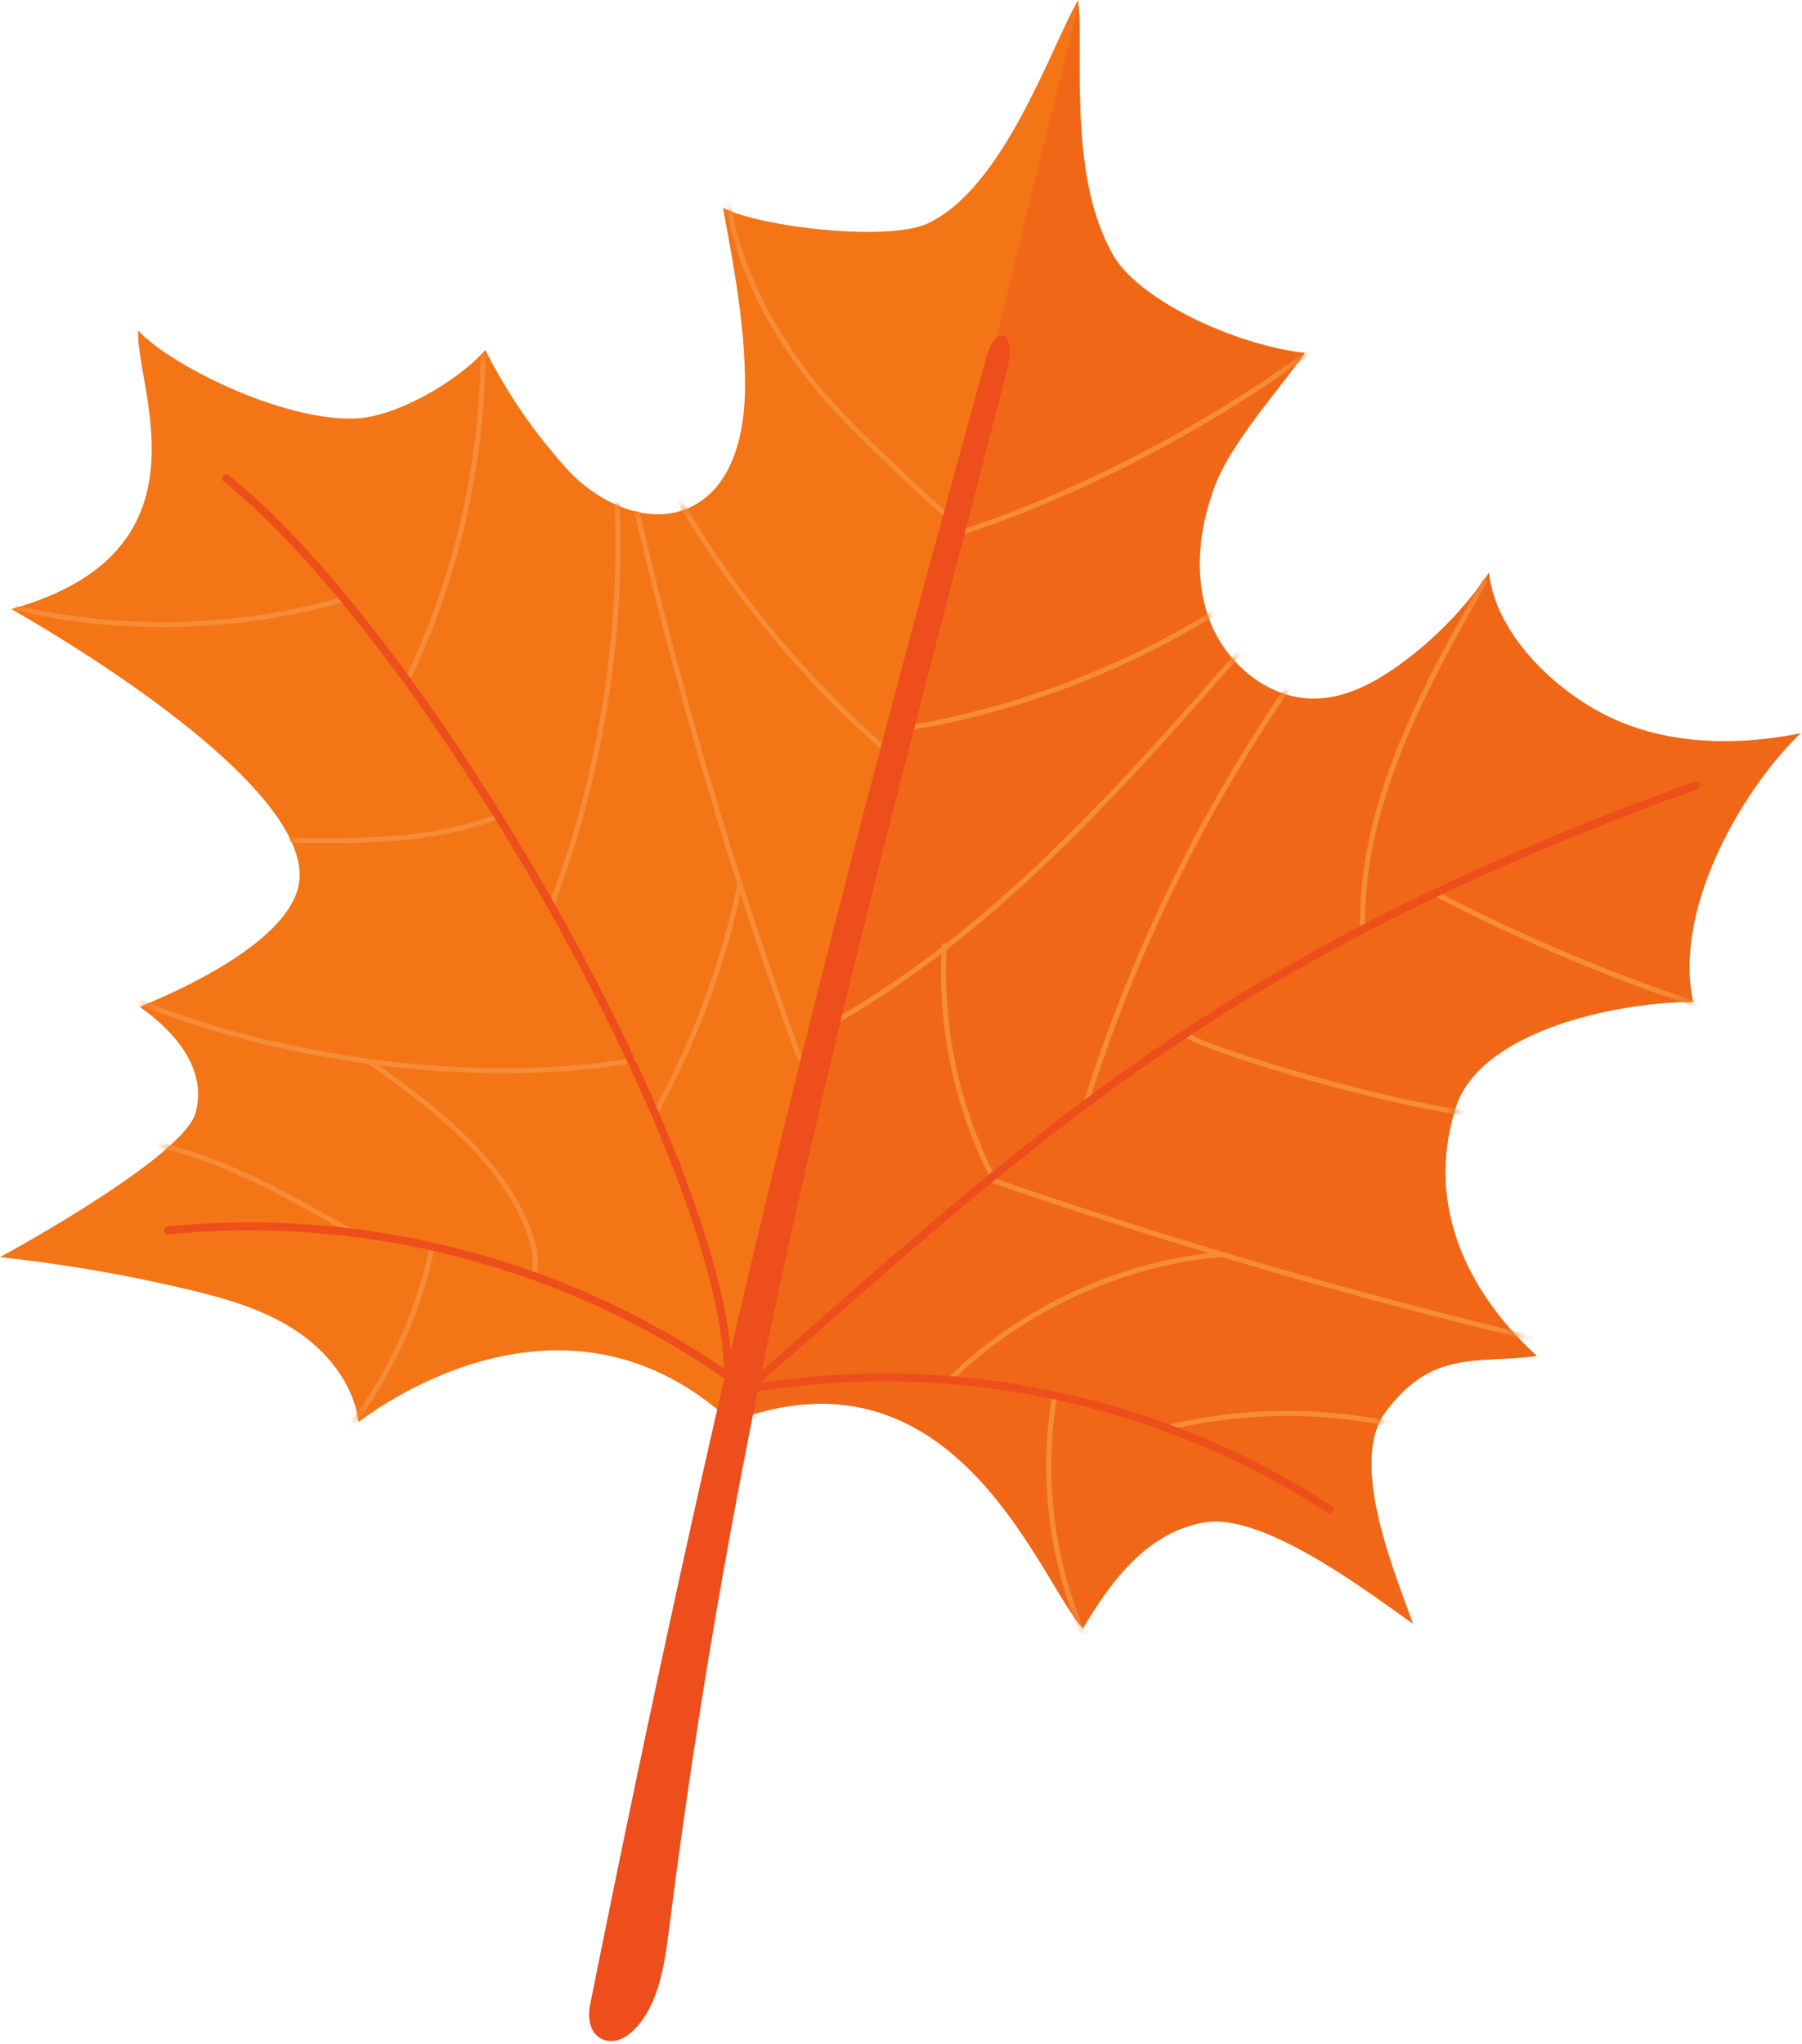 <svg width="179" height="203" viewBox="0 0 179 203" fill="none" xmlns="http://www.w3.org/2000/svg">
<path d="M168.174 99.491C166.077 89.559 173.917 77.423 178.856 72.831C172.736 74.052 166.186 74.011 160.475 71.49C154.766 68.969 148.559 63.096 147.904 56.889C145.496 60.434 142.462 63.551 138.983 66.054C136.52 67.826 133.697 69.33 130.662 69.386C126.054 69.471 121.855 66.008 120.187 61.713C118.518 57.417 119.051 52.513 120.689 48.205C122.328 43.898 126.959 38.827 129.61 35.058C122.523 34.239 113.137 29.773 110.59 25.38C105.978 17.417 107.701 5.237 107.098 -3.05176e-05C104.455 4.516 99.746 18.693 92.115 22.206C88.274 23.974 75.838 22.63 71.817 20.646C72.904 26.457 73.996 32.307 74.01 38.219C74.021 42.82 72.905 48.135 68.816 50.25C64.615 52.423 59.354 49.984 56.207 46.453C53.06 42.921 50.562 39.364 48.2 34.758C45.568 37.799 39.367 41.441 35.21 41.564C27.841 41.785 16.764 36.152 13.731 32.83C13.404 38.438 21.562 54.802 1.134 60.483C12.558 67.056 30.285 79.068 29.753 87.259C29.374 92.826 19.454 97.721 13.885 99.985C17.855 102.802 20.52 106.463 19.436 110.488C18.354 114.513 3.664 122.853 0 124.841C6.197 125.511 12.352 126.565 18.419 127.993C22.173 128.876 25.962 129.933 29.206 132.021C32.45 134.108 35.119 137.391 35.618 141.215C38.103 139.349 56.401 126.199 72.651 141.183C94.957 132.682 103.267 157.041 107.566 161.706C110.451 156.822 114.1 152.084 119.697 151.168C125.767 150.173 136.768 158.774 140.34 161.226C138.654 156.445 133.889 145.305 137.599 140.261C142.284 133.892 146.814 135.466 152.653 134.65C147.777 130.238 140.982 121.42 144.596 109.989C146.933 102.598 159.926 99.531 168.174 99.491Z" fill="#F37516"/>
<path d="M109.152 159.183C111.783 155.286 115.076 151.924 119.697 151.168C120.026 151.114 120.369 151.088 120.725 151.088C121.648 151.088 122.655 151.26 123.712 151.562C122.658 151.261 121.652 151.09 120.732 151.09C120.372 151.09 120.027 151.116 119.695 151.171C115.077 151.928 111.785 155.289 109.152 159.183ZM105.385 158.551C101.364 151.976 94.607 139.403 81.593 139.403C78.984 139.403 76.124 139.909 72.983 141.069C72.984 141.065 72.985 141.062 72.987 141.058C76.122 139.902 78.979 139.398 81.586 139.398C94.607 139.398 101.364 151.969 105.385 158.551ZM137.821 139.964C138.658 138.871 139.489 138.026 140.326 137.37C139.49 138.026 138.658 138.871 137.821 139.964ZM148.6 134.97C149.885 134.905 151.228 134.849 152.647 134.651C152.648 134.652 152.65 134.654 152.651 134.655C151.231 134.851 149.887 134.906 148.6 134.97ZM143.76 113.695C143.922 112.492 144.195 111.258 144.596 109.989C146.453 104.117 155.034 100.975 162.618 99.911C155.035 100.977 146.453 104.118 144.597 109.994C144.195 111.261 143.923 112.495 143.76 113.695ZM164.737 72.899C163.279 72.563 161.853 72.098 160.475 71.49C156.758 69.85 152.832 66.789 150.363 63.14C152.834 66.79 156.762 69.85 160.478 71.487C161.855 72.097 163.28 72.562 164.737 72.899ZM130.495 69.387C125.952 69.388 121.836 65.957 120.186 61.713C119.212 59.205 118.988 56.49 119.297 53.808C118.989 56.49 119.214 59.204 120.191 61.713C121.836 65.954 125.954 69.384 130.489 69.384C130.546 69.384 130.601 69.384 130.658 69.383C131.473 69.37 132.273 69.252 133.055 69.051C132.274 69.252 131.476 69.371 130.662 69.386C130.606 69.387 130.551 69.387 130.495 69.387ZM139.1 65.969C142.525 63.477 145.523 60.393 147.901 56.887C147.901 56.889 147.902 56.89 147.902 56.891C145.522 60.395 142.528 63.481 139.1 65.969ZM121.275 46.875C123.246 42.884 127.227 38.446 129.61 35.058C123.129 34.309 114.727 30.512 111.389 26.508C114.731 30.508 123.13 34.304 129.615 35.056C127.227 38.442 123.251 42.884 121.275 46.875ZM109.517 23.194C109.515 23.189 109.512 23.183 109.51 23.179C109.512 23.184 109.514 23.189 109.517 23.194ZM109.502 23.159C107.29 17.788 107.235 11.167 107.248 5.991C107.238 11.166 107.293 17.786 109.502 23.159Z" fill="#F9DCB0"/>
<path d="M107.566 161.701C106.936 161.019 106.219 159.914 105.385 158.551C101.364 151.969 94.607 139.398 81.586 139.398C78.98 139.398 76.123 139.902 72.987 141.058C80.607 107.455 102.224 20.32 107.145 0.52C107.266 1.973 107.251 3.86 107.248 5.991C107.236 11.167 107.29 17.788 109.502 23.159C109.505 23.165 109.508 23.172 109.51 23.179C109.512 23.183 109.515 23.189 109.517 23.194C109.829 23.95 110.185 24.681 110.589 25.38C110.808 25.756 111.076 26.133 111.389 26.508C114.727 30.512 123.13 34.31 129.61 35.058C127.228 38.446 123.247 42.884 121.275 46.875C121.052 47.326 120.854 47.77 120.686 48.208C120.007 49.999 119.517 51.892 119.298 53.8C119.297 53.802 119.297 53.804 119.297 53.807C119.297 53.808 119.297 53.808 119.297 53.808C118.988 56.49 119.213 59.205 120.187 61.713C121.836 65.957 125.952 69.388 130.496 69.388C130.551 69.388 130.607 69.388 130.662 69.386C131.476 69.371 132.274 69.252 133.056 69.051C135.185 68.506 137.179 67.351 138.984 66.053C139.024 66.026 139.062 65.997 139.1 65.969C142.529 63.481 145.522 60.395 147.903 56.891C148.133 59.059 149.039 61.184 150.363 63.14C152.833 66.789 156.759 69.85 160.475 71.49C161.853 72.098 163.28 72.563 164.738 72.899C166.875 73.394 169.081 73.614 171.297 73.614C173.83 73.614 176.376 73.326 178.853 72.833C173.916 77.422 166.073 89.56 168.17 99.488C166.476 99.498 164.581 99.636 162.618 99.911C155.034 100.975 146.453 104.117 144.596 109.989C144.196 111.258 143.922 112.493 143.76 113.695C142.462 123.318 148.316 130.72 152.648 134.651C151.228 134.849 149.886 134.905 148.6 134.97C145.629 135.115 142.957 135.305 140.326 137.37C139.489 138.026 138.658 138.871 137.821 139.964C137.821 139.965 137.82 139.966 137.819 139.967C137.819 139.967 137.818 139.968 137.818 139.969C137.745 140.064 137.673 140.16 137.6 140.259C133.888 145.301 138.653 156.44 140.336 161.223C137.467 159.248 129.771 153.287 123.712 151.562C122.655 151.26 121.649 151.088 120.726 151.088C120.369 151.088 120.026 151.114 119.697 151.168C115.076 151.924 111.783 155.286 109.152 159.183C108.596 160.004 108.07 160.85 107.566 161.701Z" fill="#F16718"/>
<mask id="mask0_17_19552" style="mask-type:luminance" maskUnits="userSpaceOnUse" x="0" y="0" width="179" height="162">
<path d="M168.174 99.491C166.077 89.559 173.917 77.423 178.856 72.831C172.736 74.052 166.186 74.011 160.475 71.49C154.766 68.969 148.559 63.096 147.904 56.889C145.496 60.434 142.462 63.551 138.983 66.054C136.52 67.826 133.697 69.33 130.662 69.386C126.054 69.471 121.855 66.008 120.187 61.713C118.518 57.417 119.051 52.513 120.689 48.205C122.328 43.898 126.959 38.827 129.61 35.058C122.523 34.239 113.137 29.773 110.59 25.38C105.978 17.417 107.701 5.237 107.098 -3.05176e-05C104.455 4.516 99.746 18.693 92.115 22.206C88.274 23.974 75.838 22.63 71.817 20.646C72.904 26.457 73.996 32.307 74.01 38.219C74.021 42.82 72.905 48.135 68.816 50.25C64.615 52.423 59.354 49.984 56.207 46.453C53.06 42.921 50.562 39.364 48.2 34.758C45.568 37.799 39.367 41.441 35.21 41.564C27.841 41.785 16.764 36.152 13.731 32.83C13.404 38.438 21.562 54.802 1.134 60.483C12.558 67.056 30.285 79.068 29.753 87.259C29.374 92.826 19.454 97.721 13.885 99.985C17.855 102.802 20.52 106.463 19.436 110.488C18.354 114.513 3.664 122.853 0 124.841C6.197 125.511 12.352 126.565 18.419 127.993C22.173 128.876 25.962 129.933 29.206 132.021C32.45 134.108 35.119 137.391 35.618 141.215C38.103 139.349 56.401 126.199 72.651 141.183C94.957 132.682 103.267 157.041 107.566 161.706C110.451 156.822 114.1 152.084 119.697 151.168C125.767 150.173 136.768 158.774 140.34 161.226C138.654 156.445 133.889 145.305 137.599 140.261C142.284 133.892 146.814 135.466 152.653 134.65C147.777 130.238 140.982 121.42 144.596 109.989C146.933 102.598 159.926 99.531 168.174 99.491Z" fill="white"/>
</mask>
<g mask="url(#mask0_17_19552)">
<path d="M132.369 32.864C122.024 41.092 106.859 49.145 94.22 53.011C94.087 53.051 94.011 53.193 94.052 53.326C94.093 53.459 94.234 53.535 94.367 53.494C107.083 49.602 122.275 41.534 132.683 33.26C132.792 33.173 132.81 33.013 132.723 32.904C132.638 32.795 132.478 32.777 132.369 32.864Z" fill="#F68C37"/>
<path d="M71.994 19.188C72.765 27.189 77.885 35.71 83.456 41.445C87.264 45.365 91.241 49.122 95.371 52.7C95.477 52.792 95.637 52.781 95.728 52.675C95.819 52.57 95.807 52.41 95.702 52.319C91.582 48.75 87.617 45.003 83.817 41.094C78.308 35.429 73.241 26.964 72.497 19.14C72.484 19.001 72.36 18.899 72.222 18.913C72.083 18.926 71.981 19.049 71.994 19.188Z" fill="#F68C37"/>
<path d="M65.978 47.605C71.728 57.989 79.329 67.345 88.318 75.099C88.423 75.189 88.582 75.177 88.673 75.072C88.764 74.966 88.753 74.807 88.647 74.716C79.704 67.002 72.139 57.692 66.419 47.36C66.352 47.238 66.198 47.194 66.076 47.261C65.955 47.329 65.91 47.483 65.978 47.605Z" fill="#F68C37"/>
<path d="M89.561 72.665C101.218 70.806 112.476 66.475 122.374 60.04C122.49 59.964 122.524 59.807 122.448 59.691C122.372 59.574 122.216 59.541 122.099 59.617C112.26 66.012 101.069 70.318 89.481 72.167C89.343 72.189 89.25 72.318 89.271 72.456C89.293 72.594 89.422 72.688 89.561 72.665Z" fill="#F68C37"/>
<path d="M47.729 35.283C47.618 46.178 45.126 57.045 40.48 66.901C40.421 67.027 40.475 67.177 40.601 67.237C40.727 67.297 40.878 67.242 40.938 67.116C45.614 57.194 48.122 46.257 48.234 35.288C48.235 35.148 48.123 35.034 47.983 35.032C47.844 35.031 47.73 35.142 47.729 35.283Z" fill="#F68C37"/>
<path d="M1.63 60.648C6.403 61.739 11.297 62.283 16.192 62.283C22.178 62.283 28.165 61.468 33.929 59.846C34.063 59.809 34.141 59.669 34.104 59.535C34.066 59.401 33.926 59.322 33.793 59.36C28.074 60.969 22.133 61.778 16.192 61.778C11.335 61.778 6.478 61.238 1.744 60.155C1.607 60.124 1.472 60.209 1.441 60.345C1.41 60.481 1.495 60.616 1.63 60.648Z" fill="#F68C37"/>
<path d="M28.943 83.705C30.144 83.72 31.353 83.735 32.563 83.735C38.207 83.734 43.902 83.427 49.199 81.451C49.33 81.401 49.396 81.256 49.347 81.126C49.299 80.996 49.154 80.929 49.022 80.977C43.822 82.919 38.19 83.23 32.563 83.23C31.357 83.23 30.15 83.216 28.949 83.201C28.809 83.198 28.695 83.309 28.693 83.449C28.691 83.589 28.803 83.703 28.943 83.705Z" fill="#F68C37"/>
<path d="M11.824 98.919C22.677 103.753 37.041 106.59 50.16 106.591C54.664 106.591 59.02 106.255 63.039 105.551C63.177 105.526 63.269 105.395 63.244 105.259C63.22 105.122 63.09 105.03 62.953 105.053C58.968 105.753 54.639 106.086 50.16 106.086C37.113 106.087 22.799 103.257 12.029 98.457C11.902 98.401 11.754 98.458 11.696 98.586C11.639 98.713 11.697 98.862 11.824 98.919Z" fill="#F68C37"/>
<path d="M61.055 50.173C61.113 51.477 61.141 52.792 61.141 54.115C61.142 66.029 58.829 78.576 54.63 89.559C54.581 89.689 54.646 89.835 54.777 89.884C54.907 89.934 55.052 89.869 55.103 89.739C59.324 78.694 61.646 66.093 61.646 54.115C61.646 52.785 61.618 51.462 61.56 50.151C61.554 50.011 61.436 49.904 61.297 49.91C61.157 49.916 61.049 50.034 61.055 50.173Z" fill="#F68C37"/>
<path d="M147.27 57.544C141.272 68.127 135.093 79.4 135.09 91.626C135.09 91.803 135.091 91.981 135.094 92.159C135.096 92.299 135.211 92.41 135.35 92.408C135.49 92.406 135.601 92.291 135.599 92.151C135.596 91.976 135.595 91.801 135.595 91.626C135.592 79.577 141.708 68.373 147.71 57.793C147.778 57.672 147.736 57.518 147.614 57.449C147.493 57.38 147.339 57.423 147.27 57.544Z" fill="#F68C37"/>
<path d="M142.444 88.951C152.401 94.154 162.251 98.112 172.972 101.461C173.105 101.503 173.246 101.429 173.288 101.295C173.329 101.163 173.255 101.021 173.122 100.979C162.426 97.638 152.607 93.692 142.678 88.504C142.555 88.439 142.403 88.487 142.338 88.61C142.273 88.734 142.321 88.886 142.444 88.951Z" fill="#F68C37"/>
<path d="M130.326 64.454C120.47 77.991 112.819 93.128 107.762 109.091C107.721 109.224 107.795 109.366 107.927 109.408C108.06 109.451 108.202 109.377 108.244 109.244C113.284 93.333 120.91 78.243 130.733 64.75C130.816 64.638 130.791 64.48 130.678 64.398C130.566 64.316 130.407 64.341 130.326 64.454Z" fill="#F68C37"/>
<path d="M98.161 117.332C116.142 123.58 134.44 128.914 152.962 133.309C153.097 133.341 153.233 133.258 153.266 133.122C153.298 132.987 153.214 132.851 153.078 132.818C134.573 128.428 116.292 123.097 98.326 116.856C98.194 116.81 98.051 116.879 98.005 117.011C97.959 117.143 98.028 117.287 98.161 117.332Z" fill="#F68C37"/>
<path d="M117.631 102.943C117.929 103.164 118.455 103.419 119.197 103.73C124.366 105.887 139.827 110.364 147.823 111.052C147.962 111.063 148.084 110.96 148.096 110.822C148.107 110.682 148.004 110.56 147.866 110.548C143.363 110.164 136.366 108.537 130.253 106.815C127.196 105.954 124.357 105.068 122.157 104.303C121.058 103.92 120.117 103.568 119.392 103.265C118.668 102.964 118.151 102.704 117.933 102.539C117.821 102.455 117.663 102.479 117.58 102.591C117.496 102.702 117.519 102.86 117.631 102.943Z" fill="#F68C37"/>
<path d="M63.057 51.027C67.349 69.364 72.735 87.446 79.176 105.143C79.225 105.274 79.369 105.342 79.5 105.293C79.632 105.246 79.699 105.101 79.651 104.97C73.217 87.291 67.837 69.23 63.549 50.912C63.517 50.776 63.381 50.692 63.245 50.723C63.11 50.756 63.026 50.891 63.057 51.027Z" fill="#F68C37"/>
<path d="M82.524 101.991C98.944 92.763 111.646 78.315 123.997 64.17C124.089 64.065 124.078 63.905 123.973 63.815C123.868 63.723 123.709 63.734 123.617 63.839C111.268 77.984 98.597 92.382 82.277 101.551C82.156 101.618 82.112 101.773 82.18 101.894C82.249 102.015 82.403 102.058 82.524 101.991Z" fill="#F68C37"/>
<path d="M65.122 111.02C69.106 103.873 72.007 96.124 73.696 88.118C73.725 87.982 73.638 87.848 73.501 87.819C73.365 87.79 73.231 87.878 73.203 88.014C71.524 95.97 68.639 103.671 64.681 110.773C64.613 110.895 64.657 111.049 64.779 111.118C64.9 111.185 65.054 111.142 65.122 111.02Z" fill="#F68C37"/>
<path d="M93.551 93.87C93.496 94.765 93.469 95.663 93.469 96.56C93.469 103.79 95.234 111.016 98.591 117.421C98.656 117.545 98.808 117.593 98.931 117.528C99.055 117.464 99.103 117.311 99.038 117.187C95.72 110.856 93.974 103.708 93.974 96.56C93.974 95.673 94 94.787 94.055 93.9C94.063 93.762 93.957 93.642 93.819 93.634C93.679 93.624 93.559 93.731 93.551 93.87Z" fill="#F68C37"/>
<path d="M33.149 144.696C34.13 143.031 35.329 141.488 36.43 139.86C39.615 135.152 41.892 129.833 43.103 124.278C43.132 124.142 43.046 124.007 42.91 123.978C42.774 123.948 42.639 124.034 42.609 124.17C41.414 129.662 39.16 134.922 36.012 139.578C34.924 141.187 33.718 142.739 32.714 144.44C32.644 144.56 32.683 144.714 32.803 144.785C32.923 144.856 33.079 144.816 33.149 144.696Z" fill="#F68C37"/>
<path d="M104.523 138.554C104.121 140.884 103.923 143.247 103.923 145.612C103.923 152.497 105.604 159.386 108.837 165.469C108.903 165.592 109.055 165.64 109.178 165.574C109.301 165.509 109.348 165.356 109.283 165.233C106.09 159.224 104.428 152.415 104.428 145.612C104.428 143.276 104.624 140.942 105.021 138.64C105.044 138.502 104.952 138.371 104.815 138.348C104.678 138.324 104.547 138.417 104.523 138.554Z" fill="#F68C37"/>
<path d="M115.887 142.061C119.806 141.098 123.841 140.618 127.877 140.618C133.027 140.618 138.178 141.4 143.087 142.954C143.219 142.995 143.362 142.921 143.403 142.789C143.446 142.656 143.372 142.514 143.239 142.472C138.279 140.902 133.078 140.114 127.877 140.114C123.801 140.114 119.725 140.598 115.767 141.571C115.632 141.604 115.549 141.741 115.582 141.876C115.615 142.012 115.752 142.094 115.887 142.061Z" fill="#F68C37"/>
<path d="M34.817 121.993C26.77 117.373 18.191 112.582 8.84 112.579C8.734 112.579 8.629 112.579 8.524 112.581C8.384 112.582 8.272 112.698 8.274 112.837C8.275 112.976 8.39 113.087 8.53 113.086C8.633 113.084 8.736 113.084 8.84 113.084C18.011 113.081 26.523 117.807 34.566 122.431C34.687 122.501 34.842 122.458 34.91 122.338C34.98 122.217 34.938 122.062 34.817 121.993Z" fill="#F68C37"/>
<path d="M94.525 137.202C101.468 130.288 111.685 125.546 121.456 124.834C121.594 124.824 121.699 124.702 121.689 124.564C121.679 124.425 121.557 124.32 121.418 124.331C111.513 125.057 101.207 129.841 94.169 136.845C94.07 136.943 94.07 137.103 94.168 137.201C94.266 137.3 94.426 137.301 94.525 137.202Z" fill="#F68C37"/>
<path d="M53.38 126.343C53.414 126.062 53.43 125.782 53.43 125.503C53.429 123.832 52.873 122.201 52.164 120.716C48.989 114.062 42.802 109.507 36.894 105.243C36.781 105.162 36.623 105.187 36.542 105.3C36.46 105.413 36.485 105.571 36.598 105.653C42.508 109.913 48.612 114.433 51.709 120.933C52.4 122.381 52.926 123.947 52.925 125.503C52.925 125.764 52.911 126.023 52.88 126.283C52.864 126.422 52.962 126.547 53.101 126.563C53.239 126.58 53.364 126.481 53.382 126.343" fill="#F68C37"/>
<path d="M73.126 139.426C103.242 112.914 121.496 95.384 168.599 78.367C168.803 78.293 168.909 78.068 168.835 77.864C168.762 77.659 168.536 77.554 168.332 77.628C121.122 94.673 102.692 112.342 72.607 138.837C72.444 138.98 72.428 139.228 72.572 139.391C72.715 139.554 72.964 139.57 73.126 139.426Z" fill="#EE4D1C"/>
<path d="M73.565 138.473C78.257 137.605 83.025 137.179 87.794 137.179C103.313 137.178 118.848 141.696 131.83 150.21C132.012 150.33 132.255 150.279 132.374 150.097C132.493 149.917 132.443 149.672 132.261 149.553C119.145 140.952 103.465 136.393 87.794 136.392C82.978 136.392 78.163 136.823 73.422 137.701C73.209 137.74 73.067 137.945 73.107 138.158C73.146 138.372 73.352 138.512 73.565 138.473Z" fill="#EE4D1C"/>
<path d="M22.216 47.802C32.24 55.835 44.648 72.823 54.539 90.393C59.488 99.178 63.815 108.112 66.915 116.146C70.015 124.178 71.886 131.32 71.944 136.471C71.947 136.688 72.124 136.863 72.341 136.86C72.558 136.858 72.732 136.679 72.73 136.462C72.665 131.137 70.764 123.946 67.648 115.864C62.971 103.743 55.543 89.637 47.385 77.028C39.223 64.419 30.343 53.315 22.707 47.189C22.538 47.053 22.29 47.08 22.155 47.249C22.019 47.418 22.046 47.666 22.216 47.802Z" fill="#EE4D1C"/>
<path d="M72.757 136.504C58.851 126.698 41.858 121.393 24.854 121.392C22.119 121.392 19.383 121.529 16.661 121.808C16.445 121.83 16.288 122.023 16.31 122.239C16.332 122.454 16.525 122.612 16.741 122.589C19.436 122.315 22.145 122.178 24.854 122.178C41.695 122.178 58.536 127.436 72.305 137.146C72.482 137.272 72.727 137.229 72.852 137.052C72.978 136.874 72.935 136.63 72.757 136.504Z" fill="#EE4D1C"/>
</g>
<path d="M98.097 35.082C81.464 95.186 70.892 137.951 58.629 199.028C58.15 201.408 59.284 202.813 60.914 202.686C62.545 202.559 64.146 200.559 65.021 198.319C65.897 196.079 66.201 193.622 66.503 191.233C73.622 135.071 85.793 92.047 100.04 36.707C101.005 32.958 99.079 32.18 98.097 35.082Z" fill="#EE4D1C"/>
</svg>
